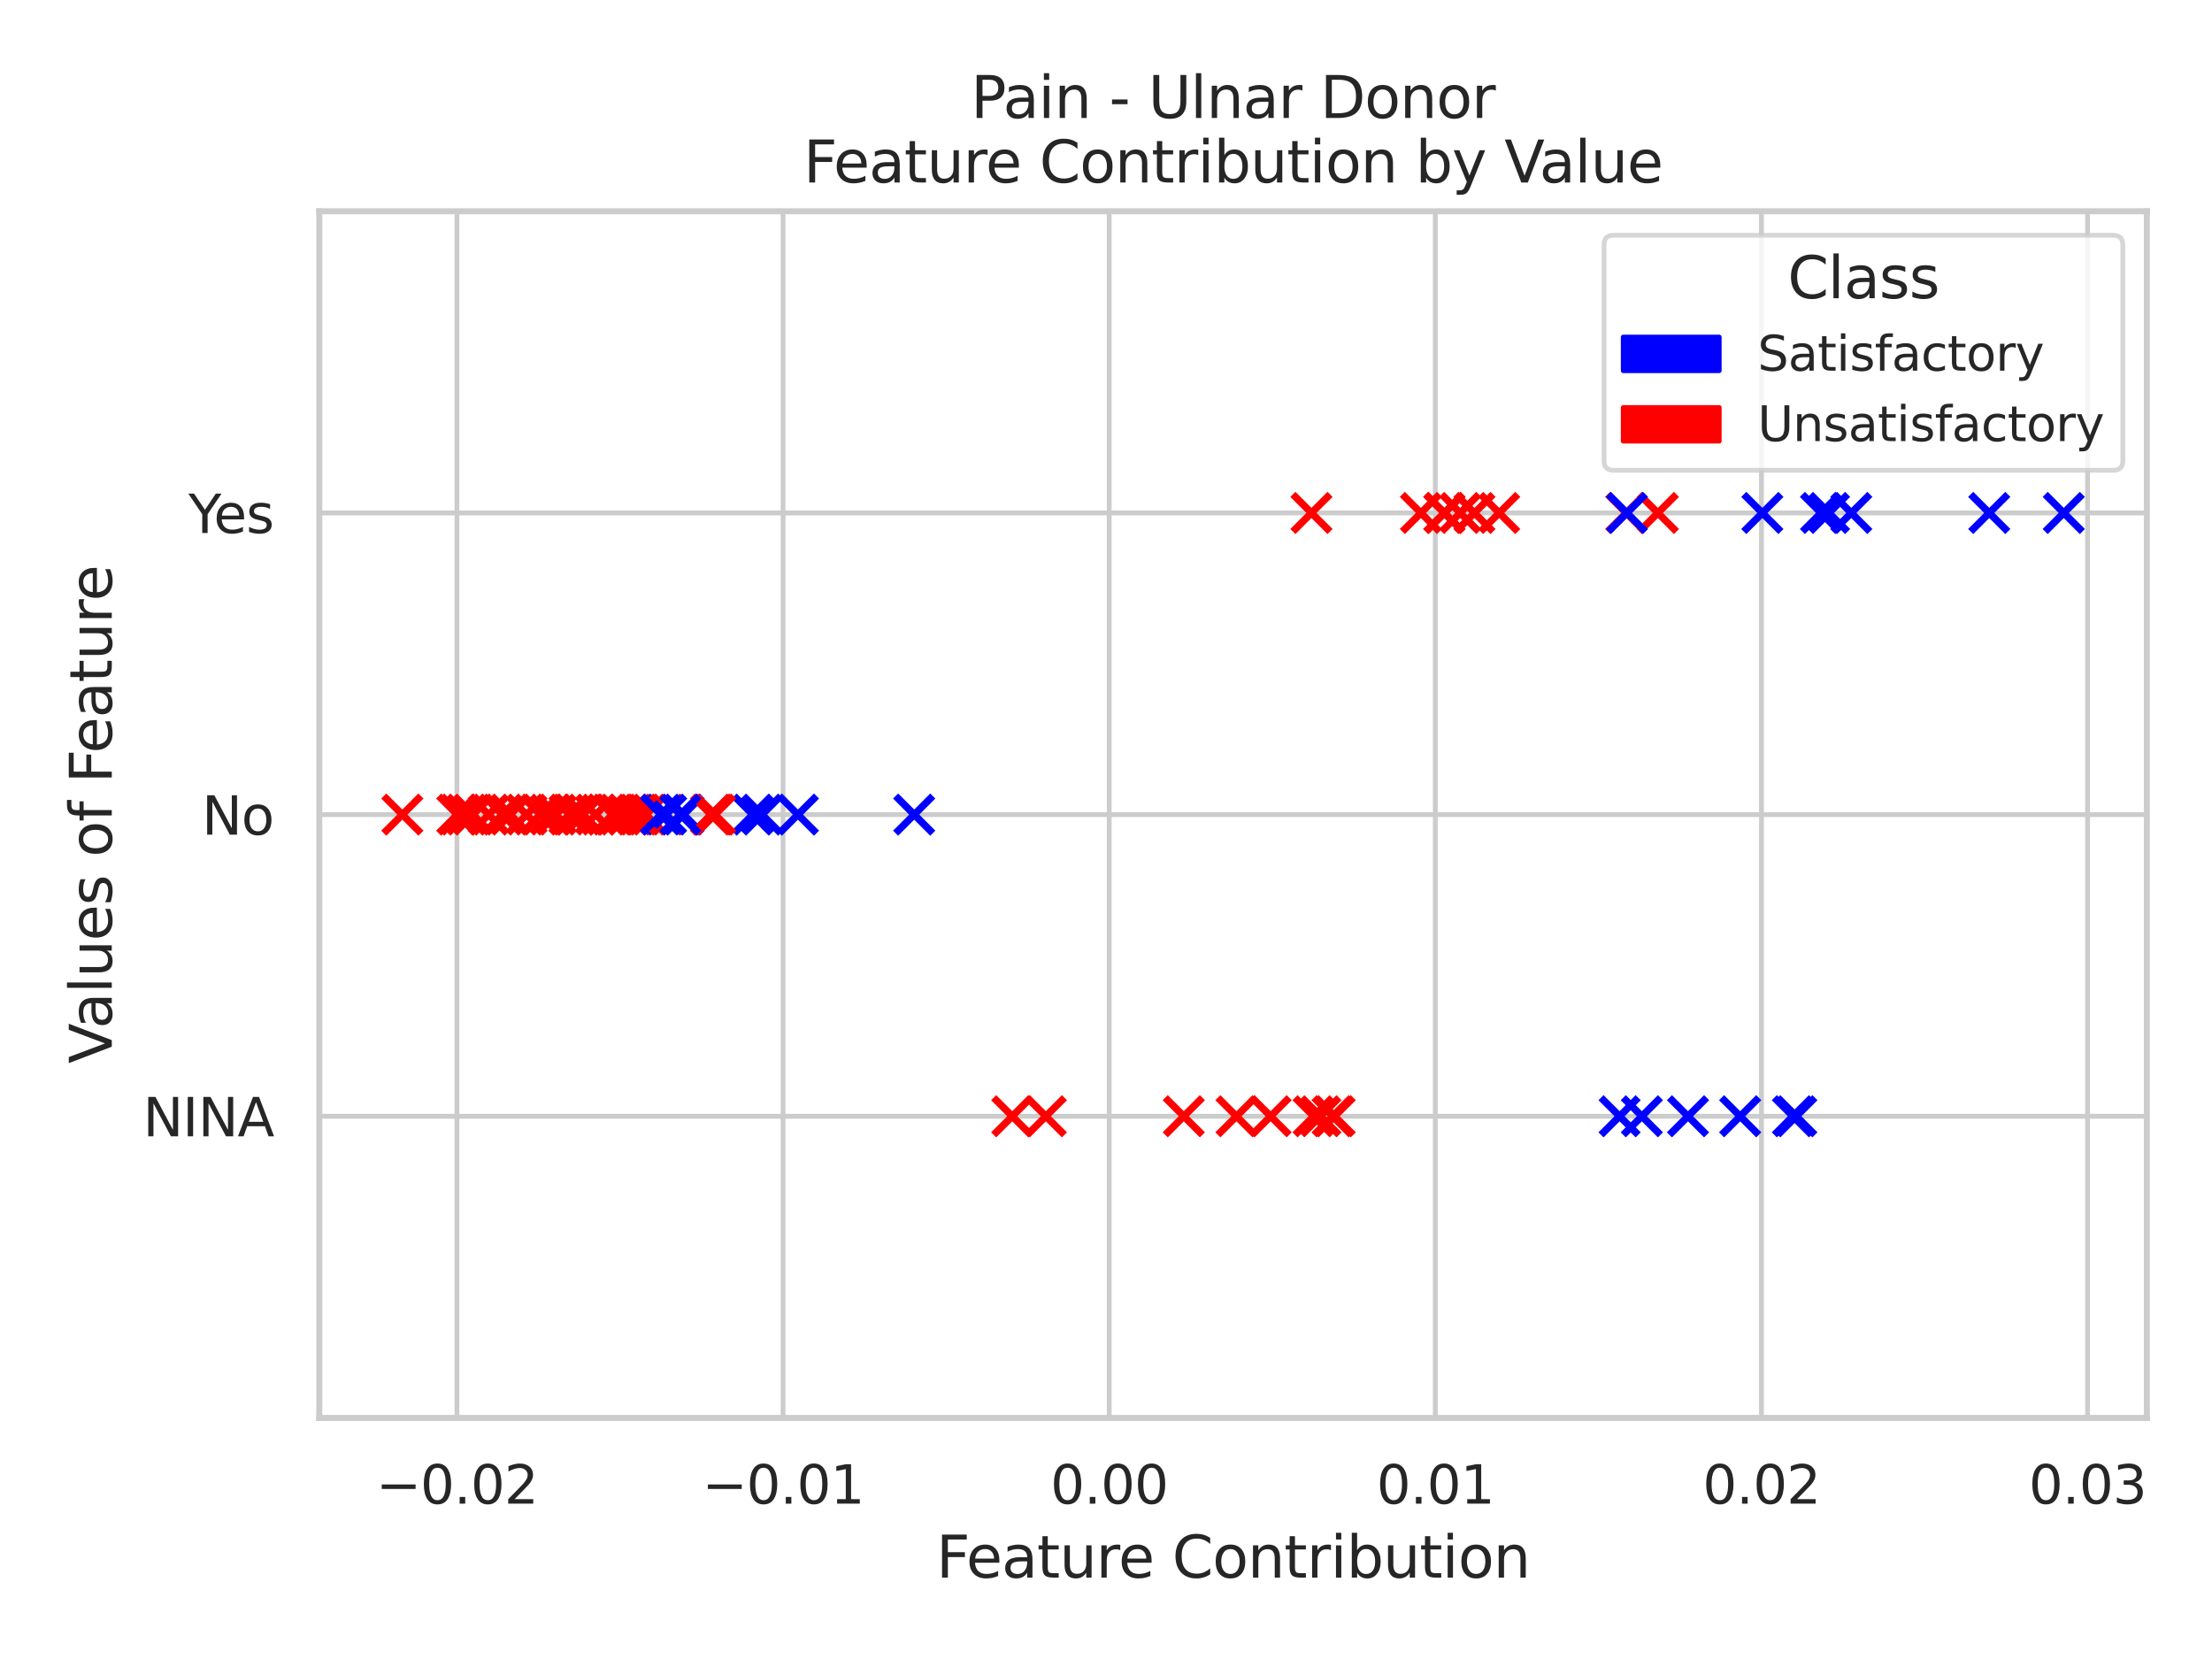 <?xml version="1.0" encoding="utf-8" standalone="no"?>
<!DOCTYPE svg PUBLIC "-//W3C//DTD SVG 1.1//EN"
  "http://www.w3.org/Graphics/SVG/1.1/DTD/svg11.dtd">
<svg xmlns:xlink="http://www.w3.org/1999/xlink" width="460.8pt" height="345.6pt" viewBox="0 0 460.8 345.6" xmlns="http://www.w3.org/2000/svg" version="1.1">
 <defs>
  <style type="text/css">*{stroke-linejoin: round; stroke-linecap: butt}</style>
 </defs>
 <g id="figure_1">
  <g id="patch_1">
   <path d="M 0 345.6 
L 460.8 345.6 
L 460.8 0 
L 0 0 
z
" style="fill: #ffffff"/>
  </g>
  <g id="axes_1">
   <g id="patch_2">
    <path d="M 66.51 295.38 
L 447.225 295.38 
L 447.225 44.016 
L 66.51 44.016 
z
" style="fill: #ffffff"/>
   </g>
   <g id="matplotlib.axis_1">
    <g id="xtick_1">
     <g id="line2d_1">
      <path d="M 95.189 295.38 
L 95.189 44.016 
" clip-path="url(#p7abb4fdd4e)" style="fill: none; stroke: #cccccc; stroke-linecap: round"/>
     </g>
     <g id="text_1">
      <!-- −0.02 -->
      <g style="fill: #262626" transform="translate(78.334 313.238)scale(0.11 -0.11)">
       <defs>
        <path id="DejaVuSans-2212" d="M 678 2272 
L 4684 2272 
L 4684 1741 
L 678 1741 
L 678 2272 
z
" transform="scale(0.016)"/>
        <path id="DejaVuSans-30" d="M 2034 4250 
Q 1547 4250 1301 3770 
Q 1056 3291 1056 2328 
Q 1056 1369 1301 889 
Q 1547 409 2034 409 
Q 2525 409 2770 889 
Q 3016 1369 3016 2328 
Q 3016 3291 2770 3770 
Q 2525 4250 2034 4250 
z
M 2034 4750 
Q 2819 4750 3233 4129 
Q 3647 3509 3647 2328 
Q 3647 1150 3233 529 
Q 2819 -91 2034 -91 
Q 1250 -91 836 529 
Q 422 1150 422 2328 
Q 422 3509 836 4129 
Q 1250 4750 2034 4750 
z
" transform="scale(0.016)"/>
        <path id="DejaVuSans-2e" d="M 684 794 
L 1344 794 
L 1344 0 
L 684 0 
L 684 794 
z
" transform="scale(0.016)"/>
        <path id="DejaVuSans-32" d="M 1228 531 
L 3431 531 
L 3431 0 
L 469 0 
L 469 531 
Q 828 903 1448 1529 
Q 2069 2156 2228 2338 
Q 2531 2678 2651 2914 
Q 2772 3150 2772 3378 
Q 2772 3750 2511 3984 
Q 2250 4219 1831 4219 
Q 1534 4219 1204 4116 
Q 875 4013 500 3803 
L 500 4441 
Q 881 4594 1212 4672 
Q 1544 4750 1819 4750 
Q 2544 4750 2975 4387 
Q 3406 4025 3406 3419 
Q 3406 3131 3298 2873 
Q 3191 2616 2906 2266 
Q 2828 2175 2409 1742 
Q 1991 1309 1228 531 
z
" transform="scale(0.016)"/>
       </defs>
       <use xlink:href="#DejaVuSans-2212"/>
       <use xlink:href="#DejaVuSans-30" x="83.789"/>
       <use xlink:href="#DejaVuSans-2e" x="147.412"/>
       <use xlink:href="#DejaVuSans-30" x="179.199"/>
       <use xlink:href="#DejaVuSans-32" x="242.822"/>
      </g>
     </g>
    </g>
    <g id="xtick_2">
     <g id="line2d_2">
      <path d="M 163.128 295.38 
L 163.128 44.016 
" clip-path="url(#p7abb4fdd4e)" style="fill: none; stroke: #cccccc; stroke-linecap: round"/>
     </g>
     <g id="text_2">
      <!-- −0.01 -->
      <g style="fill: #262626" transform="translate(146.273 313.238)scale(0.11 -0.11)">
       <defs>
        <path id="DejaVuSans-31" d="M 794 531 
L 1825 531 
L 1825 4091 
L 703 3866 
L 703 4441 
L 1819 4666 
L 2450 4666 
L 2450 531 
L 3481 531 
L 3481 0 
L 794 0 
L 794 531 
z
" transform="scale(0.016)"/>
       </defs>
       <use xlink:href="#DejaVuSans-2212"/>
       <use xlink:href="#DejaVuSans-30" x="83.789"/>
       <use xlink:href="#DejaVuSans-2e" x="147.412"/>
       <use xlink:href="#DejaVuSans-30" x="179.199"/>
       <use xlink:href="#DejaVuSans-31" x="242.822"/>
      </g>
     </g>
    </g>
    <g id="xtick_3">
     <g id="line2d_3">
      <path d="M 231.066 295.38 
L 231.066 44.016 
" clip-path="url(#p7abb4fdd4e)" style="fill: none; stroke: #cccccc; stroke-linecap: round"/>
     </g>
     <g id="text_3">
      <!-- 0.00 -->
      <g style="fill: #262626" transform="translate(218.82 313.238)scale(0.11 -0.11)">
       <use xlink:href="#DejaVuSans-30"/>
       <use xlink:href="#DejaVuSans-2e" x="63.623"/>
       <use xlink:href="#DejaVuSans-30" x="95.41"/>
       <use xlink:href="#DejaVuSans-30" x="159.033"/>
      </g>
     </g>
    </g>
    <g id="xtick_4">
     <g id="line2d_4">
      <path d="M 299.004 295.38 
L 299.004 44.016 
" clip-path="url(#p7abb4fdd4e)" style="fill: none; stroke: #cccccc; stroke-linecap: round"/>
     </g>
     <g id="text_4">
      <!-- 0.01 -->
      <g style="fill: #262626" transform="translate(286.758 313.238)scale(0.11 -0.11)">
       <use xlink:href="#DejaVuSans-30"/>
       <use xlink:href="#DejaVuSans-2e" x="63.623"/>
       <use xlink:href="#DejaVuSans-30" x="95.41"/>
       <use xlink:href="#DejaVuSans-31" x="159.033"/>
      </g>
     </g>
    </g>
    <g id="xtick_5">
     <g id="line2d_5">
      <path d="M 366.942 295.38 
L 366.942 44.016 
" clip-path="url(#p7abb4fdd4e)" style="fill: none; stroke: #cccccc; stroke-linecap: round"/>
     </g>
     <g id="text_5">
      <!-- 0.02 -->
      <g style="fill: #262626" transform="translate(354.696 313.238)scale(0.11 -0.11)">
       <use xlink:href="#DejaVuSans-30"/>
       <use xlink:href="#DejaVuSans-2e" x="63.623"/>
       <use xlink:href="#DejaVuSans-30" x="95.41"/>
       <use xlink:href="#DejaVuSans-32" x="159.033"/>
      </g>
     </g>
    </g>
    <g id="xtick_6">
     <g id="line2d_6">
      <path d="M 434.88 295.38 
L 434.88 44.016 
" clip-path="url(#p7abb4fdd4e)" style="fill: none; stroke: #cccccc; stroke-linecap: round"/>
     </g>
     <g id="text_6">
      <!-- 0.03 -->
      <g style="fill: #262626" transform="translate(422.634 313.238)scale(0.11 -0.11)">
       <defs>
        <path id="DejaVuSans-33" d="M 2597 2516 
Q 3050 2419 3304 2112 
Q 3559 1806 3559 1356 
Q 3559 666 3084 287 
Q 2609 -91 1734 -91 
Q 1441 -91 1130 -33 
Q 819 25 488 141 
L 488 750 
Q 750 597 1062 519 
Q 1375 441 1716 441 
Q 2309 441 2620 675 
Q 2931 909 2931 1356 
Q 2931 1769 2642 2001 
Q 2353 2234 1838 2234 
L 1294 2234 
L 1294 2753 
L 1863 2753 
Q 2328 2753 2575 2939 
Q 2822 3125 2822 3475 
Q 2822 3834 2567 4026 
Q 2313 4219 1838 4219 
Q 1578 4219 1281 4162 
Q 984 4106 628 3988 
L 628 4550 
Q 988 4650 1302 4700 
Q 1616 4750 1894 4750 
Q 2613 4750 3031 4423 
Q 3450 4097 3450 3541 
Q 3450 3153 3228 2886 
Q 3006 2619 2597 2516 
z
" transform="scale(0.016)"/>
       </defs>
       <use xlink:href="#DejaVuSans-30"/>
       <use xlink:href="#DejaVuSans-2e" x="63.623"/>
       <use xlink:href="#DejaVuSans-30" x="95.41"/>
       <use xlink:href="#DejaVuSans-33" x="159.033"/>
      </g>
     </g>
    </g>
    <g id="text_7">
     <!-- Feature Contribution -->
     <g style="fill: #262626" transform="translate(195.039 328.644)scale(0.12 -0.12)">
      <defs>
       <path id="DejaVuSans-46" d="M 628 4666 
L 3309 4666 
L 3309 4134 
L 1259 4134 
L 1259 2759 
L 3109 2759 
L 3109 2228 
L 1259 2228 
L 1259 0 
L 628 0 
L 628 4666 
z
" transform="scale(0.016)"/>
       <path id="DejaVuSans-65" d="M 3597 1894 
L 3597 1613 
L 953 1613 
Q 991 1019 1311 708 
Q 1631 397 2203 397 
Q 2534 397 2845 478 
Q 3156 559 3463 722 
L 3463 178 
Q 3153 47 2828 -22 
Q 2503 -91 2169 -91 
Q 1331 -91 842 396 
Q 353 884 353 1716 
Q 353 2575 817 3079 
Q 1281 3584 2069 3584 
Q 2775 3584 3186 3129 
Q 3597 2675 3597 1894 
z
M 3022 2063 
Q 3016 2534 2758 2815 
Q 2500 3097 2075 3097 
Q 1594 3097 1305 2825 
Q 1016 2553 972 2059 
L 3022 2063 
z
" transform="scale(0.016)"/>
       <path id="DejaVuSans-61" d="M 2194 1759 
Q 1497 1759 1228 1600 
Q 959 1441 959 1056 
Q 959 750 1161 570 
Q 1363 391 1709 391 
Q 2188 391 2477 730 
Q 2766 1069 2766 1631 
L 2766 1759 
L 2194 1759 
z
M 3341 1997 
L 3341 0 
L 2766 0 
L 2766 531 
Q 2569 213 2275 61 
Q 1981 -91 1556 -91 
Q 1019 -91 701 211 
Q 384 513 384 1019 
Q 384 1609 779 1909 
Q 1175 2209 1959 2209 
L 2766 2209 
L 2766 2266 
Q 2766 2663 2505 2880 
Q 2244 3097 1772 3097 
Q 1472 3097 1187 3025 
Q 903 2953 641 2809 
L 641 3341 
Q 956 3463 1253 3523 
Q 1550 3584 1831 3584 
Q 2591 3584 2966 3190 
Q 3341 2797 3341 1997 
z
" transform="scale(0.016)"/>
       <path id="DejaVuSans-74" d="M 1172 4494 
L 1172 3500 
L 2356 3500 
L 2356 3053 
L 1172 3053 
L 1172 1153 
Q 1172 725 1289 603 
Q 1406 481 1766 481 
L 2356 481 
L 2356 0 
L 1766 0 
Q 1100 0 847 248 
Q 594 497 594 1153 
L 594 3053 
L 172 3053 
L 172 3500 
L 594 3500 
L 594 4494 
L 1172 4494 
z
" transform="scale(0.016)"/>
       <path id="DejaVuSans-75" d="M 544 1381 
L 544 3500 
L 1119 3500 
L 1119 1403 
Q 1119 906 1312 657 
Q 1506 409 1894 409 
Q 2359 409 2629 706 
Q 2900 1003 2900 1516 
L 2900 3500 
L 3475 3500 
L 3475 0 
L 2900 0 
L 2900 538 
Q 2691 219 2414 64 
Q 2138 -91 1772 -91 
Q 1169 -91 856 284 
Q 544 659 544 1381 
z
M 1991 3584 
L 1991 3584 
z
" transform="scale(0.016)"/>
       <path id="DejaVuSans-72" d="M 2631 2963 
Q 2534 3019 2420 3045 
Q 2306 3072 2169 3072 
Q 1681 3072 1420 2755 
Q 1159 2438 1159 1844 
L 1159 0 
L 581 0 
L 581 3500 
L 1159 3500 
L 1159 2956 
Q 1341 3275 1631 3429 
Q 1922 3584 2338 3584 
Q 2397 3584 2469 3576 
Q 2541 3569 2628 3553 
L 2631 2963 
z
" transform="scale(0.016)"/>
       <path id="DejaVuSans-20" transform="scale(0.016)"/>
       <path id="DejaVuSans-43" d="M 4122 4306 
L 4122 3641 
Q 3803 3938 3442 4084 
Q 3081 4231 2675 4231 
Q 1875 4231 1450 3742 
Q 1025 3253 1025 2328 
Q 1025 1406 1450 917 
Q 1875 428 2675 428 
Q 3081 428 3442 575 
Q 3803 722 4122 1019 
L 4122 359 
Q 3791 134 3420 21 
Q 3050 -91 2638 -91 
Q 1578 -91 968 557 
Q 359 1206 359 2328 
Q 359 3453 968 4101 
Q 1578 4750 2638 4750 
Q 3056 4750 3426 4639 
Q 3797 4528 4122 4306 
z
" transform="scale(0.016)"/>
       <path id="DejaVuSans-6f" d="M 1959 3097 
Q 1497 3097 1228 2736 
Q 959 2375 959 1747 
Q 959 1119 1226 758 
Q 1494 397 1959 397 
Q 2419 397 2687 759 
Q 2956 1122 2956 1747 
Q 2956 2369 2687 2733 
Q 2419 3097 1959 3097 
z
M 1959 3584 
Q 2709 3584 3137 3096 
Q 3566 2609 3566 1747 
Q 3566 888 3137 398 
Q 2709 -91 1959 -91 
Q 1206 -91 779 398 
Q 353 888 353 1747 
Q 353 2609 779 3096 
Q 1206 3584 1959 3584 
z
" transform="scale(0.016)"/>
       <path id="DejaVuSans-6e" d="M 3513 2113 
L 3513 0 
L 2938 0 
L 2938 2094 
Q 2938 2591 2744 2837 
Q 2550 3084 2163 3084 
Q 1697 3084 1428 2787 
Q 1159 2491 1159 1978 
L 1159 0 
L 581 0 
L 581 3500 
L 1159 3500 
L 1159 2956 
Q 1366 3272 1645 3428 
Q 1925 3584 2291 3584 
Q 2894 3584 3203 3211 
Q 3513 2838 3513 2113 
z
" transform="scale(0.016)"/>
       <path id="DejaVuSans-69" d="M 603 3500 
L 1178 3500 
L 1178 0 
L 603 0 
L 603 3500 
z
M 603 4863 
L 1178 4863 
L 1178 4134 
L 603 4134 
L 603 4863 
z
" transform="scale(0.016)"/>
       <path id="DejaVuSans-62" d="M 3116 1747 
Q 3116 2381 2855 2742 
Q 2594 3103 2138 3103 
Q 1681 3103 1420 2742 
Q 1159 2381 1159 1747 
Q 1159 1113 1420 752 
Q 1681 391 2138 391 
Q 2594 391 2855 752 
Q 3116 1113 3116 1747 
z
M 1159 2969 
Q 1341 3281 1617 3432 
Q 1894 3584 2278 3584 
Q 2916 3584 3314 3078 
Q 3713 2572 3713 1747 
Q 3713 922 3314 415 
Q 2916 -91 2278 -91 
Q 1894 -91 1617 61 
Q 1341 213 1159 525 
L 1159 0 
L 581 0 
L 581 4863 
L 1159 4863 
L 1159 2969 
z
" transform="scale(0.016)"/>
      </defs>
      <use xlink:href="#DejaVuSans-46"/>
      <use xlink:href="#DejaVuSans-65" x="52.02"/>
      <use xlink:href="#DejaVuSans-61" x="113.543"/>
      <use xlink:href="#DejaVuSans-74" x="174.822"/>
      <use xlink:href="#DejaVuSans-75" x="214.031"/>
      <use xlink:href="#DejaVuSans-72" x="277.41"/>
      <use xlink:href="#DejaVuSans-65" x="316.273"/>
      <use xlink:href="#DejaVuSans-20" x="377.797"/>
      <use xlink:href="#DejaVuSans-43" x="409.584"/>
      <use xlink:href="#DejaVuSans-6f" x="479.408"/>
      <use xlink:href="#DejaVuSans-6e" x="540.59"/>
      <use xlink:href="#DejaVuSans-74" x="603.969"/>
      <use xlink:href="#DejaVuSans-72" x="643.178"/>
      <use xlink:href="#DejaVuSans-69" x="684.291"/>
      <use xlink:href="#DejaVuSans-62" x="712.074"/>
      <use xlink:href="#DejaVuSans-75" x="775.551"/>
      <use xlink:href="#DejaVuSans-74" x="838.93"/>
      <use xlink:href="#DejaVuSans-69" x="878.139"/>
      <use xlink:href="#DejaVuSans-6f" x="905.922"/>
      <use xlink:href="#DejaVuSans-6e" x="967.104"/>
     </g>
    </g>
   </g>
   <g id="matplotlib.axis_2">
    <g id="ytick_1">
     <g id="line2d_7">
      <path d="M 66.51 295.38 
L 447.225 295.38 
" clip-path="url(#p7abb4fdd4e)" style="fill: none; stroke: #cccccc; stroke-linecap: round"/>
     </g>
    </g>
    <g id="ytick_2">
     <g id="line2d_8">
      <path d="M 66.51 232.539 
L 447.225 232.539 
" clip-path="url(#p7abb4fdd4e)" style="fill: none; stroke: #cccccc; stroke-linecap: round"/>
     </g>
     <g id="text_8">
      <!-- NINA -->
      <g style="fill: #262626" transform="translate(29.782 236.718)scale(0.11 -0.11)">
       <defs>
        <path id="DejaVuSans-4e" d="M 628 4666 
L 1478 4666 
L 3547 763 
L 3547 4666 
L 4159 4666 
L 4159 0 
L 3309 0 
L 1241 3903 
L 1241 0 
L 628 0 
L 628 4666 
z
" transform="scale(0.016)"/>
        <path id="DejaVuSans-49" d="M 628 4666 
L 1259 4666 
L 1259 0 
L 628 0 
L 628 4666 
z
" transform="scale(0.016)"/>
        <path id="DejaVuSans-41" d="M 2188 4044 
L 1331 1722 
L 3047 1722 
L 2188 4044 
z
M 1831 4666 
L 2547 4666 
L 4325 0 
L 3669 0 
L 3244 1197 
L 1141 1197 
L 716 0 
L 50 0 
L 1831 4666 
z
" transform="scale(0.016)"/>
       </defs>
       <use xlink:href="#DejaVuSans-4e"/>
       <use xlink:href="#DejaVuSans-49" x="74.805"/>
       <use xlink:href="#DejaVuSans-4e" x="104.297"/>
       <use xlink:href="#DejaVuSans-41" x="179.102"/>
      </g>
     </g>
    </g>
    <g id="ytick_3">
     <g id="line2d_9">
      <path d="M 66.51 169.698 
L 447.225 169.698 
" clip-path="url(#p7abb4fdd4e)" style="fill: none; stroke: #cccccc; stroke-linecap: round"/>
     </g>
     <g id="text_9">
      <!-- No -->
      <g style="fill: #262626" transform="translate(42.05 173.877)scale(0.11 -0.11)">
       <use xlink:href="#DejaVuSans-4e"/>
       <use xlink:href="#DejaVuSans-6f" x="74.805"/>
      </g>
     </g>
    </g>
    <g id="ytick_4">
     <g id="line2d_10">
      <path d="M 66.51 106.857 
L 447.225 106.857 
" clip-path="url(#p7abb4fdd4e)" style="fill: none; stroke: #cccccc; stroke-linecap: round"/>
     </g>
     <g id="text_10">
      <!-- Yes -->
      <g style="fill: #262626" transform="translate(39.25 111.036)scale(0.11 -0.11)">
       <defs>
        <path id="DejaVuSans-59" d="M -13 4666 
L 666 4666 
L 1959 2747 
L 3244 4666 
L 3922 4666 
L 2272 2222 
L 2272 0 
L 1638 0 
L 1638 2222 
L -13 4666 
z
" transform="scale(0.016)"/>
        <path id="DejaVuSans-73" d="M 2834 3397 
L 2834 2853 
Q 2591 2978 2328 3040 
Q 2066 3103 1784 3103 
Q 1356 3103 1142 2972 
Q 928 2841 928 2578 
Q 928 2378 1081 2264 
Q 1234 2150 1697 2047 
L 1894 2003 
Q 2506 1872 2764 1633 
Q 3022 1394 3022 966 
Q 3022 478 2636 193 
Q 2250 -91 1575 -91 
Q 1294 -91 989 -36 
Q 684 19 347 128 
L 347 722 
Q 666 556 975 473 
Q 1284 391 1588 391 
Q 1994 391 2212 530 
Q 2431 669 2431 922 
Q 2431 1156 2273 1281 
Q 2116 1406 1581 1522 
L 1381 1569 
Q 847 1681 609 1914 
Q 372 2147 372 2553 
Q 372 3047 722 3315 
Q 1072 3584 1716 3584 
Q 2034 3584 2315 3537 
Q 2597 3491 2834 3397 
z
" transform="scale(0.016)"/>
       </defs>
       <use xlink:href="#DejaVuSans-59"/>
       <use xlink:href="#DejaVuSans-65" x="47.834"/>
       <use xlink:href="#DejaVuSans-73" x="109.357"/>
      </g>
     </g>
    </g>
    <g id="ytick_5">
     <g id="line2d_11">
      <path d="M 66.51 44.016 
L 447.225 44.016 
" clip-path="url(#p7abb4fdd4e)" style="fill: none; stroke: #cccccc; stroke-linecap: round"/>
     </g>
    </g>
    <g id="text_11">
     <!-- Values of Feature -->
     <g style="fill: #262626" transform="translate(23.286 221.566)rotate(-90)scale(0.12 -0.12)">
      <defs>
       <path id="DejaVuSans-56" d="M 1831 0 
L 50 4666 
L 709 4666 
L 2188 738 
L 3669 4666 
L 4325 4666 
L 2547 0 
L 1831 0 
z
" transform="scale(0.016)"/>
       <path id="DejaVuSans-6c" d="M 603 4863 
L 1178 4863 
L 1178 0 
L 603 0 
L 603 4863 
z
" transform="scale(0.016)"/>
       <path id="DejaVuSans-66" d="M 2375 4863 
L 2375 4384 
L 1825 4384 
Q 1516 4384 1395 4259 
Q 1275 4134 1275 3809 
L 1275 3500 
L 2222 3500 
L 2222 3053 
L 1275 3053 
L 1275 0 
L 697 0 
L 697 3053 
L 147 3053 
L 147 3500 
L 697 3500 
L 697 3744 
Q 697 4328 969 4595 
Q 1241 4863 1831 4863 
L 2375 4863 
z
" transform="scale(0.016)"/>
      </defs>
      <use xlink:href="#DejaVuSans-56"/>
      <use xlink:href="#DejaVuSans-61" x="60.658"/>
      <use xlink:href="#DejaVuSans-6c" x="121.938"/>
      <use xlink:href="#DejaVuSans-75" x="149.721"/>
      <use xlink:href="#DejaVuSans-65" x="213.1"/>
      <use xlink:href="#DejaVuSans-73" x="274.623"/>
      <use xlink:href="#DejaVuSans-20" x="326.723"/>
      <use xlink:href="#DejaVuSans-6f" x="358.51"/>
      <use xlink:href="#DejaVuSans-66" x="419.691"/>
      <use xlink:href="#DejaVuSans-20" x="454.896"/>
      <use xlink:href="#DejaVuSans-46" x="486.684"/>
      <use xlink:href="#DejaVuSans-65" x="538.703"/>
      <use xlink:href="#DejaVuSans-61" x="600.227"/>
      <use xlink:href="#DejaVuSans-74" x="661.506"/>
      <use xlink:href="#DejaVuSans-75" x="700.715"/>
      <use xlink:href="#DejaVuSans-72" x="764.094"/>
      <use xlink:href="#DejaVuSans-65" x="802.957"/>
     </g>
    </g>
   </g>
   <g id="PathCollection_1">
    <path d="M 117.595 173.571 
L 125.341 165.825 
M 117.595 165.825 
L 125.341 173.571 
" clip-path="url(#p7abb4fdd4e)" style="fill: #ff0000; stroke: #ff0000; stroke-width: 1.5"/>
    <path d="M 341.49 110.73 
L 349.236 102.984 
M 341.49 102.984 
L 349.236 110.73 
" clip-path="url(#p7abb4fdd4e)" style="fill: #ff0000; stroke: #ff0000; stroke-width: 1.5"/>
    <path d="M 363.259 110.73 
L 371.005 102.984 
M 363.259 102.984 
L 371.005 110.73 
" clip-path="url(#p7abb4fdd4e)" style="fill: #0000ff; stroke: #0000ff; stroke-width: 1.5"/>
    <path d="M 213.998 236.412 
L 221.744 228.666 
M 213.998 228.666 
L 221.744 236.412 
" clip-path="url(#p7abb4fdd4e)" style="fill: #ff0000; stroke: #ff0000; stroke-width: 1.5"/>
    <path d="M 333.518 236.412 
L 341.264 228.666 
M 333.518 228.666 
L 341.264 236.412 
" clip-path="url(#p7abb4fdd4e)" style="fill: #0000ff; stroke: #0000ff; stroke-width: 1.5"/>
    <path d="M 91.376 173.571 
L 99.122 165.825 
M 91.376 165.825 
L 99.122 173.571 
" clip-path="url(#p7abb4fdd4e)" style="fill: #ff0000; stroke: #ff0000; stroke-width: 1.5"/>
    <path d="M 334.893 110.73 
L 342.639 102.984 
M 334.893 102.984 
L 342.639 110.73 
" clip-path="url(#p7abb4fdd4e)" style="fill: #ff0000; stroke: #ff0000; stroke-width: 1.5"/>
    <path d="M 269.329 110.73 
L 277.075 102.984 
M 269.329 102.984 
L 277.075 110.73 
" clip-path="url(#p7abb4fdd4e)" style="fill: #ff0000; stroke: #ff0000; stroke-width: 1.5"/>
    <path d="M 105.817 173.571 
L 113.563 165.825 
M 105.817 165.825 
L 113.563 173.571 
" clip-path="url(#p7abb4fdd4e)" style="fill: #ff0000; stroke: #ff0000; stroke-width: 1.5"/>
    <path d="M 186.573 173.571 
L 194.319 165.825 
M 186.573 165.825 
L 194.319 173.571 
" clip-path="url(#p7abb4fdd4e)" style="fill: #0000ff; stroke: #0000ff; stroke-width: 1.5"/>
    <path d="M 138.548 173.571 
L 146.294 165.825 
M 138.548 165.825 
L 146.294 173.571 
" clip-path="url(#p7abb4fdd4e)" style="fill: #0000ff; stroke: #0000ff; stroke-width: 1.5"/>
    <path d="M 260.819 236.412 
L 268.565 228.666 
M 260.819 228.666 
L 268.565 236.412 
" clip-path="url(#p7abb4fdd4e)" style="fill: #ff0000; stroke: #ff0000; stroke-width: 1.5"/>
    <path d="M 308.439 110.73 
L 316.185 102.984 
M 308.439 102.984 
L 316.185 110.73 
" clip-path="url(#p7abb4fdd4e)" style="fill: #ff0000; stroke: #ff0000; stroke-width: 1.5"/>
    <path d="M 377.149 110.73 
L 384.895 102.984 
M 377.149 102.984 
L 384.895 110.73 
" clip-path="url(#p7abb4fdd4e)" style="fill: #0000ff; stroke: #0000ff; stroke-width: 1.5"/>
    <path d="M 426.047 110.73 
L 433.793 102.984 
M 426.047 102.984 
L 433.793 110.73 
" clip-path="url(#p7abb4fdd4e)" style="fill: #0000ff; stroke: #0000ff; stroke-width: 1.5"/>
    <path d="M 358.634 236.412 
L 366.38 228.666 
M 358.634 228.666 
L 366.38 236.412 
" clip-path="url(#p7abb4fdd4e)" style="fill: #0000ff; stroke: #0000ff; stroke-width: 1.5"/>
    <path d="M 292.128 110.73 
L 299.874 102.984 
M 292.128 102.984 
L 299.874 110.73 
" clip-path="url(#p7abb4fdd4e)" style="fill: #ff0000; stroke: #ff0000; stroke-width: 1.5"/>
    <path d="M 381.787 110.73 
L 389.533 102.984 
M 381.787 102.984 
L 389.533 110.73 
" clip-path="url(#p7abb4fdd4e)" style="fill: #0000ff; stroke: #0000ff; stroke-width: 1.5"/>
    <path d="M 126.99 173.571 
L 134.736 165.825 
M 126.99 165.825 
L 134.736 173.571 
" clip-path="url(#p7abb4fdd4e)" style="fill: #ff0000; stroke: #ff0000; stroke-width: 1.5"/>
    <path d="M 93.299 173.571 
L 101.045 165.825 
M 93.299 165.825 
L 101.045 173.571 
" clip-path="url(#p7abb4fdd4e)" style="fill: #ff0000; stroke: #ff0000; stroke-width: 1.5"/>
    <path d="M 206.997 236.412 
L 214.742 228.666 
M 206.997 228.666 
L 214.742 236.412 
" clip-path="url(#p7abb4fdd4e)" style="fill: #ff0000; stroke: #ff0000; stroke-width: 1.5"/>
    <path d="M 375.471 110.73 
L 383.217 102.984 
M 375.471 102.984 
L 383.217 110.73 
" clip-path="url(#p7abb4fdd4e)" style="fill: #0000ff; stroke: #0000ff; stroke-width: 1.5"/>
    <path d="M 370.338 236.412 
L 378.084 228.666 
M 370.338 228.666 
L 378.084 236.412 
" clip-path="url(#p7abb4fdd4e)" style="fill: #0000ff; stroke: #0000ff; stroke-width: 1.5"/>
    <path d="M 124.544 173.571 
L 132.289 165.825 
M 124.544 165.825 
L 132.289 173.571 
" clip-path="url(#p7abb4fdd4e)" style="fill: #ff0000; stroke: #ff0000; stroke-width: 1.5"/>
    <path d="M 144.666 173.571 
L 152.412 165.825 
M 144.666 165.825 
L 152.412 173.571 
" clip-path="url(#p7abb4fdd4e)" style="fill: #ff0000; stroke: #ff0000; stroke-width: 1.5"/>
    <path d="M 134.408 173.571 
L 142.154 165.825 
M 134.408 165.825 
L 142.154 173.571 
" clip-path="url(#p7abb4fdd4e)" style="fill: #ff0000; stroke: #ff0000; stroke-width: 1.5"/>
    <path d="M 115.954 173.571 
L 123.7 165.825 
M 115.954 165.825 
L 123.7 173.571 
" clip-path="url(#p7abb4fdd4e)" style="fill: #ff0000; stroke: #ff0000; stroke-width: 1.5"/>
    <path d="M 130.738 173.571 
L 138.484 165.825 
M 130.738 165.825 
L 138.484 173.571 
" clip-path="url(#p7abb4fdd4e)" style="fill: #ff0000; stroke: #ff0000; stroke-width: 1.5"/>
    <path d="M 152.938 173.571 
L 160.684 165.825 
M 152.938 165.825 
L 160.684 173.571 
" clip-path="url(#p7abb4fdd4e)" style="fill: #0000ff; stroke: #0000ff; stroke-width: 1.5"/>
    <path d="M 162.35 173.571 
L 170.096 165.825 
M 162.35 165.825 
L 170.096 173.571 
" clip-path="url(#p7abb4fdd4e)" style="fill: #0000ff; stroke: #0000ff; stroke-width: 1.5"/>
    <path d="M 369.619 236.412 
L 377.365 228.666 
M 369.619 228.666 
L 377.365 236.412 
" clip-path="url(#p7abb4fdd4e)" style="fill: #0000ff; stroke: #0000ff; stroke-width: 1.5"/>
    <path d="M 79.942 173.571 
L 87.688 165.825 
M 79.942 165.825 
L 87.688 173.571 
" clip-path="url(#p7abb4fdd4e)" style="fill: #ff0000; stroke: #ff0000; stroke-width: 1.5"/>
    <path d="M 347.769 236.412 
L 355.515 228.666 
M 347.769 228.666 
L 355.515 236.412 
" clip-path="url(#p7abb4fdd4e)" style="fill: #0000ff; stroke: #0000ff; stroke-width: 1.5"/>
    <path d="M 115.889 173.571 
L 123.635 165.825 
M 115.889 165.825 
L 123.635 173.571 
" clip-path="url(#p7abb4fdd4e)" style="fill: #ff0000; stroke: #ff0000; stroke-width: 1.5"/>
    <path d="M 144.227 173.571 
L 151.973 165.825 
M 144.227 165.825 
L 151.973 173.571 
" clip-path="url(#p7abb4fdd4e)" style="fill: #ff0000; stroke: #ff0000; stroke-width: 1.5"/>
    <path d="M 120.25 173.571 
L 127.996 165.825 
M 120.25 165.825 
L 127.996 173.571 
" clip-path="url(#p7abb4fdd4e)" style="fill: #ff0000; stroke: #ff0000; stroke-width: 1.5"/>
    <path d="M 410.525 110.73 
L 418.271 102.984 
M 410.525 102.984 
L 418.271 110.73 
" clip-path="url(#p7abb4fdd4e)" style="fill: #0000ff; stroke: #0000ff; stroke-width: 1.5"/>
    <path d="M 129.379 173.571 
L 137.125 165.825 
M 129.379 165.825 
L 137.125 173.571 
" clip-path="url(#p7abb4fdd4e)" style="fill: #ff0000; stroke: #ff0000; stroke-width: 1.5"/>
    <path d="M 134.903 173.571 
L 142.649 165.825 
M 134.903 165.825 
L 142.649 173.571 
" clip-path="url(#p7abb4fdd4e)" style="fill: #0000ff; stroke: #0000ff; stroke-width: 1.5"/>
    <path d="M 128.86 173.571 
L 136.606 165.825 
M 128.86 165.825 
L 136.606 173.571 
" clip-path="url(#p7abb4fdd4e)" style="fill: #ff0000; stroke: #ff0000; stroke-width: 1.5"/>
    <path d="M 338.155 236.412 
L 345.901 228.666 
M 338.155 228.666 
L 345.901 236.412 
" clip-path="url(#p7abb4fdd4e)" style="fill: #0000ff; stroke: #0000ff; stroke-width: 1.5"/>
    <path d="M 110.693 173.571 
L 118.439 165.825 
M 110.693 165.825 
L 118.439 173.571 
" clip-path="url(#p7abb4fdd4e)" style="fill: #ff0000; stroke: #ff0000; stroke-width: 1.5"/>
    <path d="M 296.972 110.73 
L 304.717 102.984 
M 296.972 102.984 
L 304.717 110.73 
" clip-path="url(#p7abb4fdd4e)" style="fill: #ff0000; stroke: #ff0000; stroke-width: 1.5"/>
    <path d="M 92.01 173.571 
L 99.756 165.825 
M 92.01 165.825 
L 99.756 173.571 
" clip-path="url(#p7abb4fdd4e)" style="fill: #ff0000; stroke: #ff0000; stroke-width: 1.5"/>
    <path d="M 94.668 173.571 
L 102.414 165.825 
M 94.668 165.825 
L 102.414 173.571 
" clip-path="url(#p7abb4fdd4e)" style="fill: #ff0000; stroke: #ff0000; stroke-width: 1.5"/>
    <path d="M 253.704 236.412 
L 261.45 228.666 
M 253.704 228.666 
L 261.45 236.412 
" clip-path="url(#p7abb4fdd4e)" style="fill: #ff0000; stroke: #ff0000; stroke-width: 1.5"/>
    <path d="M 274.164 236.412 
L 281.91 228.666 
M 274.164 228.666 
L 281.91 236.412 
" clip-path="url(#p7abb4fdd4e)" style="fill: #ff0000; stroke: #ff0000; stroke-width: 1.5"/>
    <path d="M 125.348 173.571 
L 133.094 165.825 
M 125.348 165.825 
L 133.094 173.571 
" clip-path="url(#p7abb4fdd4e)" style="fill: #ff0000; stroke: #ff0000; stroke-width: 1.5"/>
    <path d="M 242.734 236.412 
L 250.479 228.666 
M 242.734 228.666 
L 250.479 236.412 
" clip-path="url(#p7abb4fdd4e)" style="fill: #ff0000; stroke: #ff0000; stroke-width: 1.5"/>
    <path d="M 303.281 110.73 
L 311.027 102.984 
M 303.281 102.984 
L 311.027 110.73 
" clip-path="url(#p7abb4fdd4e)" style="fill: #ff0000; stroke: #ff0000; stroke-width: 1.5"/>
    <path d="M 145.101 173.571 
L 152.847 165.825 
M 145.101 165.825 
L 152.847 173.571 
" clip-path="url(#p7abb4fdd4e)" style="fill: #ff0000; stroke: #ff0000; stroke-width: 1.5"/>
    <path d="M 133.792 173.571 
L 141.538 165.825 
M 133.792 165.825 
L 141.538 173.571 
" clip-path="url(#p7abb4fdd4e)" style="fill: #0000ff; stroke: #0000ff; stroke-width: 1.5"/>
    <path d="M 111.929 173.571 
L 119.675 165.825 
M 111.929 165.825 
L 119.675 173.571 
" clip-path="url(#p7abb4fdd4e)" style="fill: #ff0000; stroke: #ff0000; stroke-width: 1.5"/>
    <path d="M 114.744 173.571 
L 122.49 165.825 
M 114.744 165.825 
L 122.49 173.571 
" clip-path="url(#p7abb4fdd4e)" style="fill: #ff0000; stroke: #ff0000; stroke-width: 1.5"/>
    <path d="M 154.883 173.571 
L 162.628 165.825 
M 154.883 165.825 
L 162.628 173.571 
" clip-path="url(#p7abb4fdd4e)" style="fill: #0000ff; stroke: #0000ff; stroke-width: 1.5"/>
    <path d="M 123.675 173.571 
L 131.421 165.825 
M 123.675 165.825 
L 131.421 173.571 
" clip-path="url(#p7abb4fdd4e)" style="fill: #ff0000; stroke: #ff0000; stroke-width: 1.5"/>
    <path d="M 273.725 236.412 
L 281.471 228.666 
M 273.725 228.666 
L 281.471 236.412 
" clip-path="url(#p7abb4fdd4e)" style="fill: #ff0000; stroke: #ff0000; stroke-width: 1.5"/>
    <path d="M 108.672 173.571 
L 116.418 165.825 
M 108.672 165.825 
L 116.418 173.571 
" clip-path="url(#p7abb4fdd4e)" style="fill: #ff0000; stroke: #ff0000; stroke-width: 1.5"/>
    <path d="M 97.923 173.571 
L 105.669 165.825 
M 97.923 165.825 
L 105.669 173.571 
" clip-path="url(#p7abb4fdd4e)" style="fill: #ff0000; stroke: #ff0000; stroke-width: 1.5"/>
    <path d="M 300.314 110.73 
L 308.06 102.984 
M 300.314 102.984 
L 308.06 110.73 
" clip-path="url(#p7abb4fdd4e)" style="fill: #ff0000; stroke: #ff0000; stroke-width: 1.5"/>
    <path d="M 102.447 173.571 
L 110.193 165.825 
M 102.447 165.825 
L 110.193 173.571 
" clip-path="url(#p7abb4fdd4e)" style="fill: #ff0000; stroke: #ff0000; stroke-width: 1.5"/>
    <path d="M 335.051 110.73 
L 342.797 102.984 
M 335.051 102.984 
L 342.797 110.73 
" clip-path="url(#p7abb4fdd4e)" style="fill: #0000ff; stroke: #0000ff; stroke-width: 1.5"/>
    <path d="M 137.851 173.571 
L 145.596 165.825 
M 137.851 165.825 
L 145.596 173.571 
" clip-path="url(#p7abb4fdd4e)" style="fill: #0000ff; stroke: #0000ff; stroke-width: 1.5"/>
    <path d="M 100.777 173.571 
L 108.523 165.825 
M 100.777 165.825 
L 108.523 173.571 
" clip-path="url(#p7abb4fdd4e)" style="fill: #ff0000; stroke: #ff0000; stroke-width: 1.5"/>
    <path d="M 297.068 110.73 
L 304.813 102.984 
M 297.068 102.984 
L 304.813 110.73 
" clip-path="url(#p7abb4fdd4e)" style="fill: #ff0000; stroke: #ff0000; stroke-width: 1.5"/>
    <path d="M 269.771 236.412 
L 277.517 228.666 
M 269.771 228.666 
L 277.517 236.412 
" clip-path="url(#p7abb4fdd4e)" style="fill: #ff0000; stroke: #ff0000; stroke-width: 1.5"/>
    <path d="M 271.199 236.412 
L 278.945 228.666 
M 271.199 228.666 
L 278.945 236.412 
" clip-path="url(#p7abb4fdd4e)" style="fill: #ff0000; stroke: #ff0000; stroke-width: 1.5"/>
   </g>
   <g id="patch_3">
    <path d="M 66.51 295.38 
L 66.51 44.016 
" style="fill: none; stroke: #cccccc; stroke-width: 1.25; stroke-linejoin: miter; stroke-linecap: square"/>
   </g>
   <g id="patch_4">
    <path d="M 447.225 295.38 
L 447.225 44.016 
" style="fill: none; stroke: #cccccc; stroke-width: 1.25; stroke-linejoin: miter; stroke-linecap: square"/>
   </g>
   <g id="patch_5">
    <path d="M 66.51 295.38 
L 447.225 295.38 
" style="fill: none; stroke: #cccccc; stroke-width: 1.25; stroke-linejoin: miter; stroke-linecap: square"/>
   </g>
   <g id="patch_6">
    <path d="M 66.51 44.016 
L 447.225 44.016 
" style="fill: none; stroke: #cccccc; stroke-width: 1.25; stroke-linejoin: miter; stroke-linecap: square"/>
   </g>
   <g id="text_12">
    <!-- Pain - Ulnar Donor -->
    <g style="fill: #262626" transform="translate(202.253 24.579)scale(0.12 -0.12)">
     <defs>
      <path id="DejaVuSans-50" d="M 1259 4147 
L 1259 2394 
L 2053 2394 
Q 2494 2394 2734 2622 
Q 2975 2850 2975 3272 
Q 2975 3691 2734 3919 
Q 2494 4147 2053 4147 
L 1259 4147 
z
M 628 4666 
L 2053 4666 
Q 2838 4666 3239 4311 
Q 3641 3956 3641 3272 
Q 3641 2581 3239 2228 
Q 2838 1875 2053 1875 
L 1259 1875 
L 1259 0 
L 628 0 
L 628 4666 
z
" transform="scale(0.016)"/>
      <path id="DejaVuSans-2d" d="M 313 2009 
L 1997 2009 
L 1997 1497 
L 313 1497 
L 313 2009 
z
" transform="scale(0.016)"/>
      <path id="DejaVuSans-55" d="M 556 4666 
L 1191 4666 
L 1191 1831 
Q 1191 1081 1462 751 
Q 1734 422 2344 422 
Q 2950 422 3222 751 
Q 3494 1081 3494 1831 
L 3494 4666 
L 4128 4666 
L 4128 1753 
Q 4128 841 3676 375 
Q 3225 -91 2344 -91 
Q 1459 -91 1007 375 
Q 556 841 556 1753 
L 556 4666 
z
" transform="scale(0.016)"/>
      <path id="DejaVuSans-44" d="M 1259 4147 
L 1259 519 
L 2022 519 
Q 2988 519 3436 956 
Q 3884 1394 3884 2338 
Q 3884 3275 3436 3711 
Q 2988 4147 2022 4147 
L 1259 4147 
z
M 628 4666 
L 1925 4666 
Q 3281 4666 3915 4102 
Q 4550 3538 4550 2338 
Q 4550 1131 3912 565 
Q 3275 0 1925 0 
L 628 0 
L 628 4666 
z
" transform="scale(0.016)"/>
     </defs>
     <use xlink:href="#DejaVuSans-50"/>
     <use xlink:href="#DejaVuSans-61" x="55.803"/>
     <use xlink:href="#DejaVuSans-69" x="117.082"/>
     <use xlink:href="#DejaVuSans-6e" x="144.865"/>
     <use xlink:href="#DejaVuSans-20" x="208.244"/>
     <use xlink:href="#DejaVuSans-2d" x="240.031"/>
     <use xlink:href="#DejaVuSans-20" x="276.115"/>
     <use xlink:href="#DejaVuSans-55" x="307.902"/>
     <use xlink:href="#DejaVuSans-6c" x="381.096"/>
     <use xlink:href="#DejaVuSans-6e" x="408.879"/>
     <use xlink:href="#DejaVuSans-61" x="472.258"/>
     <use xlink:href="#DejaVuSans-72" x="533.537"/>
     <use xlink:href="#DejaVuSans-20" x="574.65"/>
     <use xlink:href="#DejaVuSans-44" x="606.438"/>
     <use xlink:href="#DejaVuSans-6f" x="683.439"/>
     <use xlink:href="#DejaVuSans-6e" x="744.621"/>
     <use xlink:href="#DejaVuSans-6f" x="808"/>
     <use xlink:href="#DejaVuSans-72" x="869.182"/>
    </g>
    <!-- Feature Contribution by Value -->
    <g style="fill: #262626" transform="translate(167.388 38.016)scale(0.12 -0.12)">
     <defs>
      <path id="DejaVuSans-79" d="M 2059 -325 
Q 1816 -950 1584 -1140 
Q 1353 -1331 966 -1331 
L 506 -1331 
L 506 -850 
L 844 -850 
Q 1081 -850 1212 -737 
Q 1344 -625 1503 -206 
L 1606 56 
L 191 3500 
L 800 3500 
L 1894 763 
L 2988 3500 
L 3597 3500 
L 2059 -325 
z
" transform="scale(0.016)"/>
     </defs>
     <use xlink:href="#DejaVuSans-46"/>
     <use xlink:href="#DejaVuSans-65" x="52.02"/>
     <use xlink:href="#DejaVuSans-61" x="113.543"/>
     <use xlink:href="#DejaVuSans-74" x="174.822"/>
     <use xlink:href="#DejaVuSans-75" x="214.031"/>
     <use xlink:href="#DejaVuSans-72" x="277.41"/>
     <use xlink:href="#DejaVuSans-65" x="316.273"/>
     <use xlink:href="#DejaVuSans-20" x="377.797"/>
     <use xlink:href="#DejaVuSans-43" x="409.584"/>
     <use xlink:href="#DejaVuSans-6f" x="479.408"/>
     <use xlink:href="#DejaVuSans-6e" x="540.59"/>
     <use xlink:href="#DejaVuSans-74" x="603.969"/>
     <use xlink:href="#DejaVuSans-72" x="643.178"/>
     <use xlink:href="#DejaVuSans-69" x="684.291"/>
     <use xlink:href="#DejaVuSans-62" x="712.074"/>
     <use xlink:href="#DejaVuSans-75" x="775.551"/>
     <use xlink:href="#DejaVuSans-74" x="838.93"/>
     <use xlink:href="#DejaVuSans-69" x="878.139"/>
     <use xlink:href="#DejaVuSans-6f" x="905.922"/>
     <use xlink:href="#DejaVuSans-6e" x="967.104"/>
     <use xlink:href="#DejaVuSans-20" x="1030.482"/>
     <use xlink:href="#DejaVuSans-62" x="1062.27"/>
     <use xlink:href="#DejaVuSans-79" x="1125.746"/>
     <use xlink:href="#DejaVuSans-20" x="1184.926"/>
     <use xlink:href="#DejaVuSans-56" x="1216.713"/>
     <use xlink:href="#DejaVuSans-61" x="1277.371"/>
     <use xlink:href="#DejaVuSans-6c" x="1338.65"/>
     <use xlink:href="#DejaVuSans-75" x="1366.434"/>
     <use xlink:href="#DejaVuSans-65" x="1429.812"/>
    </g>
   </g>
   <g id="legend_1">
    <g id="patch_7">
     <path d="M 336.152 97.969 
L 440.228 97.969 
Q 442.227 97.969 442.227 95.97 
L 442.227 51.013 
Q 442.227 49.014 440.228 49.014 
L 336.152 49.014 
Q 334.153 49.014 334.153 51.013 
L 334.153 95.97 
Q 334.153 97.969 336.152 97.969 
z
" style="fill: #ffffff; opacity: 0.8; stroke: #cccccc; stroke-linejoin: miter"/>
    </g>
    <g id="text_13">
     <!-- Class -->
     <g style="fill: #262626" transform="translate(372.405 62.131)scale(0.12 -0.12)">
      <use xlink:href="#DejaVuSans-43"/>
      <use xlink:href="#DejaVuSans-6c" x="69.824"/>
      <use xlink:href="#DejaVuSans-61" x="97.607"/>
      <use xlink:href="#DejaVuSans-73" x="158.887"/>
      <use xlink:href="#DejaVuSans-73" x="210.986"/>
     </g>
    </g>
    <g id="patch_8">
     <path d="M 338.152 77.22 
L 358.144 77.22 
L 358.144 70.222 
L 338.152 70.222 
z
" style="fill: #0000ff; stroke: #0000ff; stroke-linejoin: miter"/>
    </g>
    <g id="text_14">
     <!-- Satisfactory -->
     <g style="fill: #262626" transform="translate(366.14 77.22)scale(0.1 -0.1)">
      <defs>
       <path id="DejaVuSans-53" d="M 3425 4513 
L 3425 3897 
Q 3066 4069 2747 4153 
Q 2428 4238 2131 4238 
Q 1616 4238 1336 4038 
Q 1056 3838 1056 3469 
Q 1056 3159 1242 3001 
Q 1428 2844 1947 2747 
L 2328 2669 
Q 3034 2534 3370 2195 
Q 3706 1856 3706 1288 
Q 3706 609 3251 259 
Q 2797 -91 1919 -91 
Q 1588 -91 1214 -16 
Q 841 59 441 206 
L 441 856 
Q 825 641 1194 531 
Q 1563 422 1919 422 
Q 2459 422 2753 634 
Q 3047 847 3047 1241 
Q 3047 1584 2836 1778 
Q 2625 1972 2144 2069 
L 1759 2144 
Q 1053 2284 737 2584 
Q 422 2884 422 3419 
Q 422 4038 858 4394 
Q 1294 4750 2059 4750 
Q 2388 4750 2728 4690 
Q 3069 4631 3425 4513 
z
" transform="scale(0.016)"/>
       <path id="DejaVuSans-63" d="M 3122 3366 
L 3122 2828 
Q 2878 2963 2633 3030 
Q 2388 3097 2138 3097 
Q 1578 3097 1268 2742 
Q 959 2388 959 1747 
Q 959 1106 1268 751 
Q 1578 397 2138 397 
Q 2388 397 2633 464 
Q 2878 531 3122 666 
L 3122 134 
Q 2881 22 2623 -34 
Q 2366 -91 2075 -91 
Q 1284 -91 818 406 
Q 353 903 353 1747 
Q 353 2603 823 3093 
Q 1294 3584 2113 3584 
Q 2378 3584 2631 3529 
Q 2884 3475 3122 3366 
z
" transform="scale(0.016)"/>
      </defs>
      <use xlink:href="#DejaVuSans-53"/>
      <use xlink:href="#DejaVuSans-61" x="63.477"/>
      <use xlink:href="#DejaVuSans-74" x="124.756"/>
      <use xlink:href="#DejaVuSans-69" x="163.965"/>
      <use xlink:href="#DejaVuSans-73" x="191.748"/>
      <use xlink:href="#DejaVuSans-66" x="243.848"/>
      <use xlink:href="#DejaVuSans-61" x="279.053"/>
      <use xlink:href="#DejaVuSans-63" x="340.332"/>
      <use xlink:href="#DejaVuSans-74" x="395.312"/>
      <use xlink:href="#DejaVuSans-6f" x="434.521"/>
      <use xlink:href="#DejaVuSans-72" x="495.703"/>
      <use xlink:href="#DejaVuSans-79" x="536.816"/>
     </g>
    </g>
    <g id="patch_9">
     <path d="M 338.152 91.892 
L 358.144 91.892 
L 358.144 84.895 
L 338.152 84.895 
z
" style="fill: #ff0000; stroke: #ff0000; stroke-linejoin: miter"/>
    </g>
    <g id="text_15">
     <!-- Unsatisfactory -->
     <g style="fill: #262626" transform="translate(366.14 91.892)scale(0.1 -0.1)">
      <use xlink:href="#DejaVuSans-55"/>
      <use xlink:href="#DejaVuSans-6e" x="73.193"/>
      <use xlink:href="#DejaVuSans-73" x="136.572"/>
      <use xlink:href="#DejaVuSans-61" x="188.672"/>
      <use xlink:href="#DejaVuSans-74" x="249.951"/>
      <use xlink:href="#DejaVuSans-69" x="289.16"/>
      <use xlink:href="#DejaVuSans-73" x="316.943"/>
      <use xlink:href="#DejaVuSans-66" x="369.043"/>
      <use xlink:href="#DejaVuSans-61" x="404.248"/>
      <use xlink:href="#DejaVuSans-63" x="465.527"/>
      <use xlink:href="#DejaVuSans-74" x="520.508"/>
      <use xlink:href="#DejaVuSans-6f" x="559.717"/>
      <use xlink:href="#DejaVuSans-72" x="620.898"/>
      <use xlink:href="#DejaVuSans-79" x="662.012"/>
     </g>
    </g>
   </g>
  </g>
 </g>
 <defs>
  <clipPath id="p7abb4fdd4e">
   <rect x="66.51" y="44.016" width="380.715" height="251.364"/>
  </clipPath>
 </defs>
</svg>
